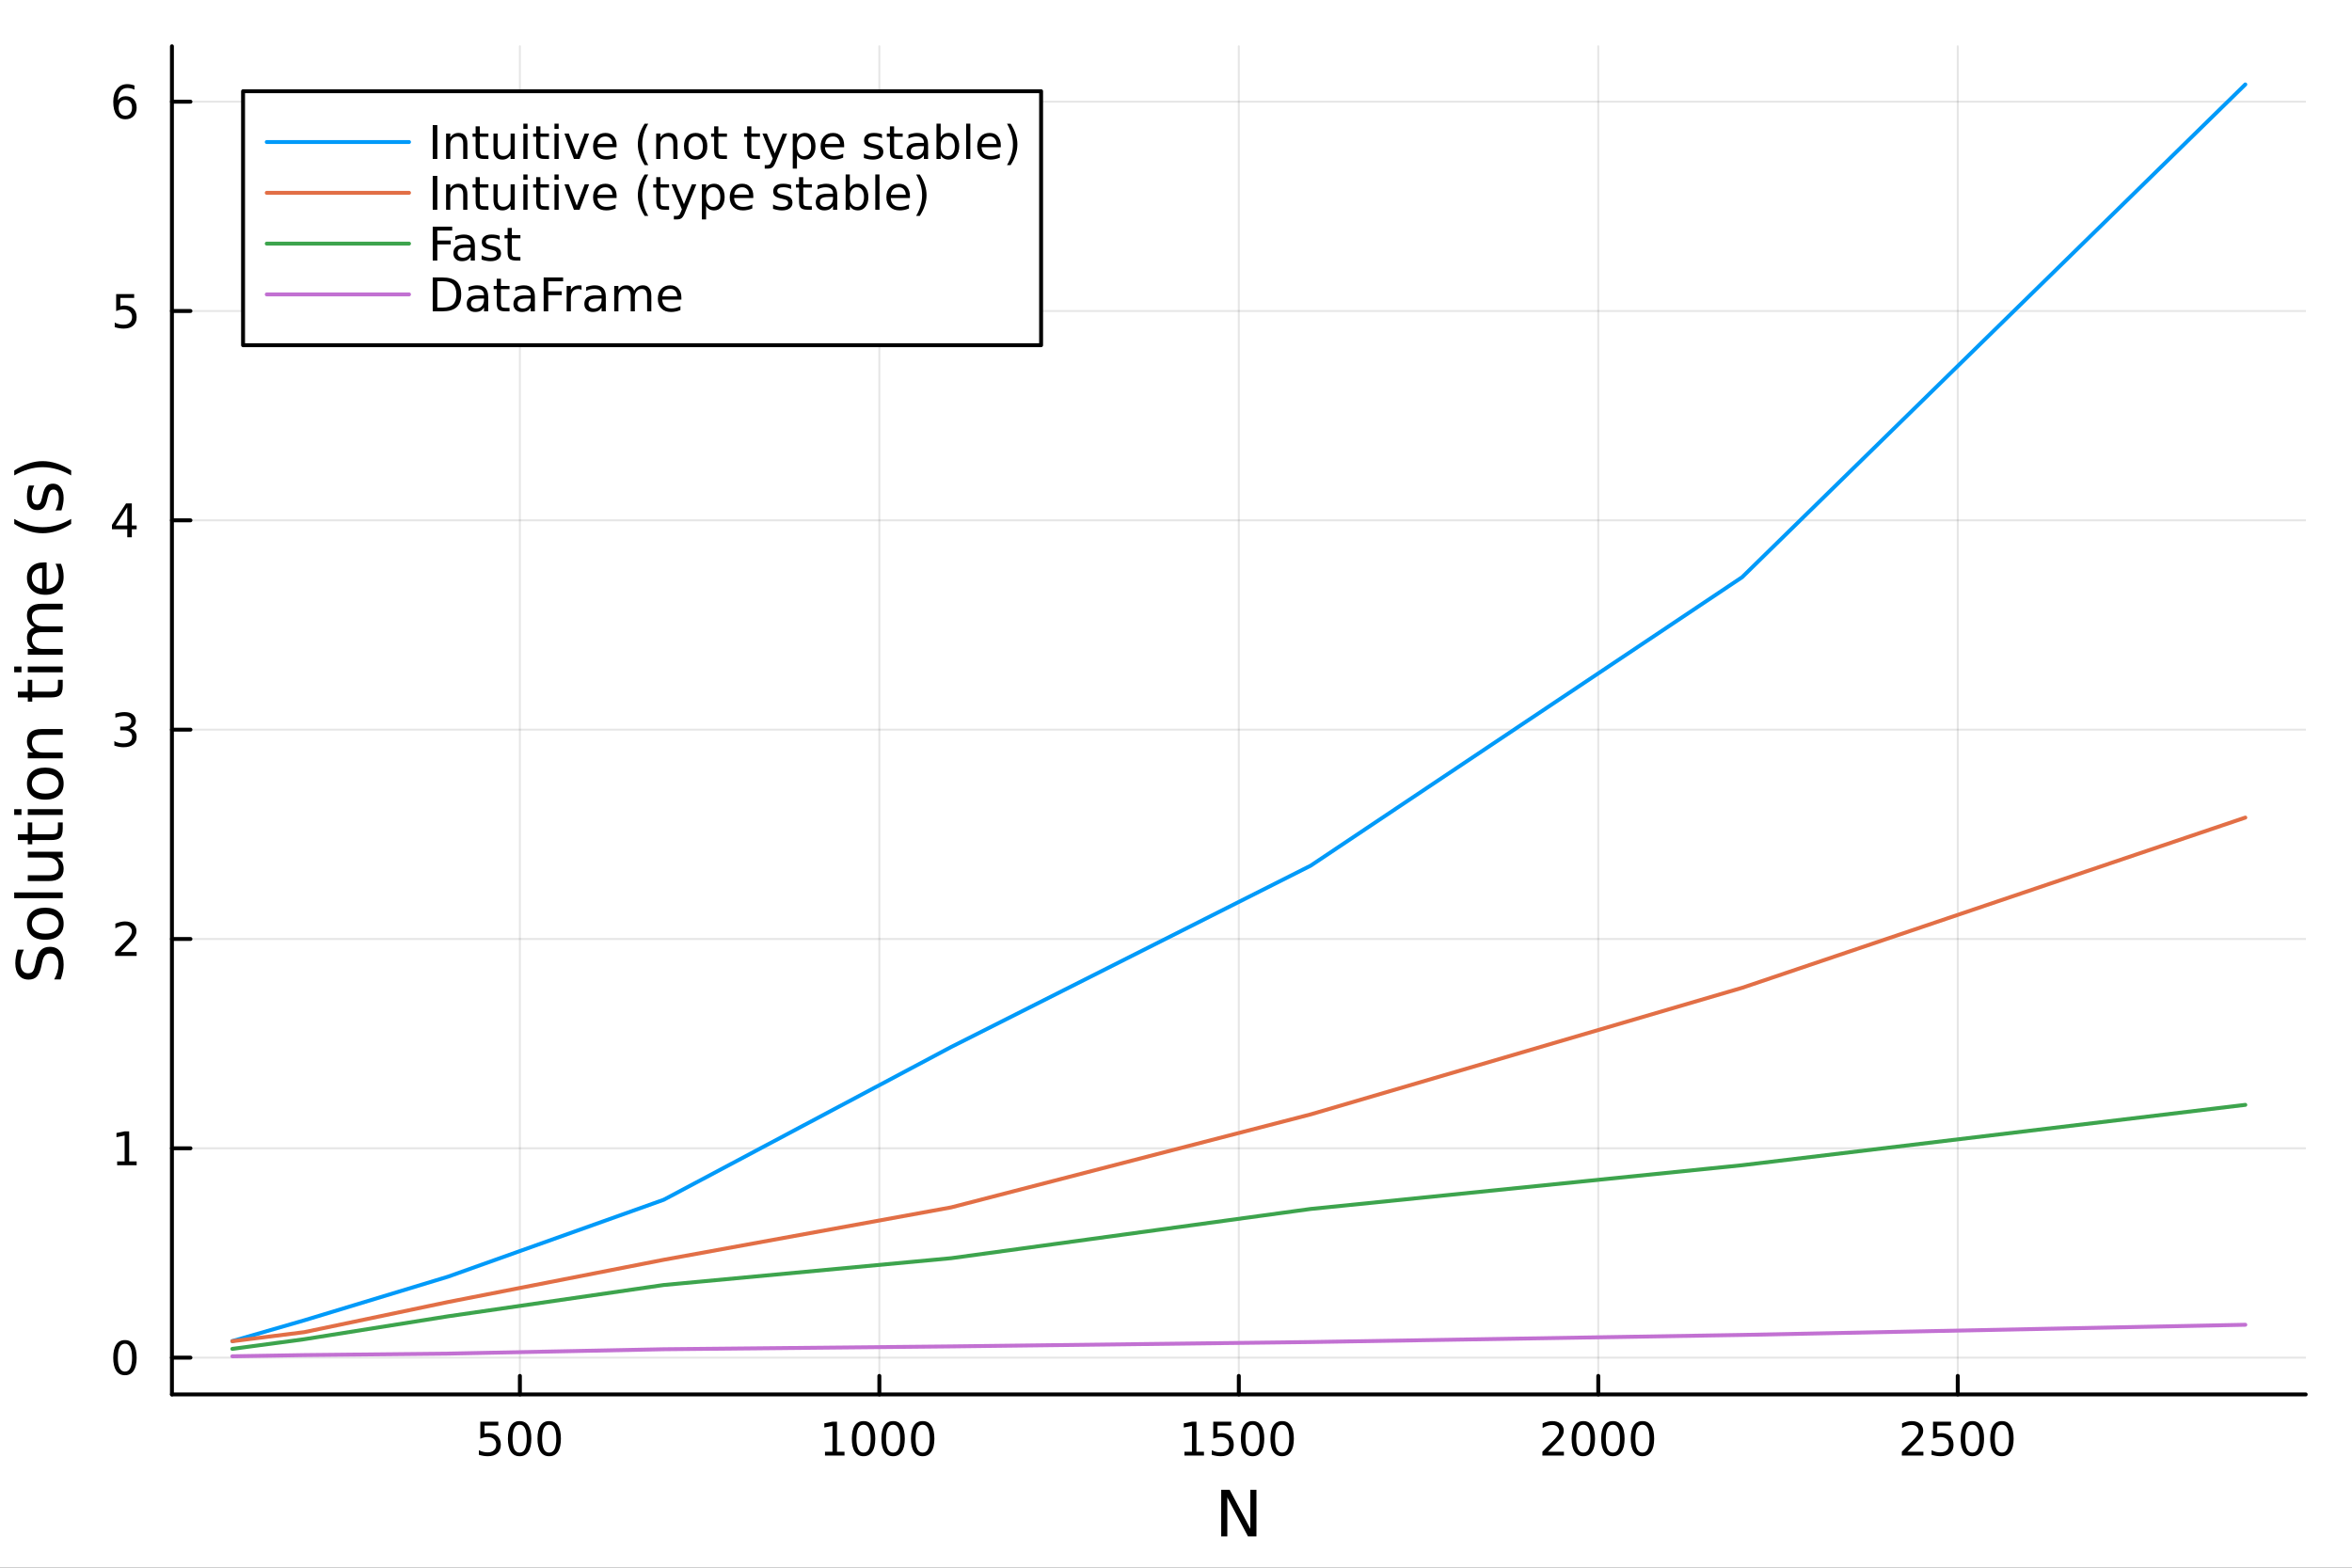 <?xml version="1.0" encoding="utf-8"?>
<svg xmlns="http://www.w3.org/2000/svg" xmlns:xlink="http://www.w3.org/1999/xlink" width="600" height="400" viewBox="0 0 2400 1600">
<rect x="0" y="0" width="2400" height="1600" fill="#333333" stroke="none"/>
<defs>
  <clipPath id="clip610">
    <rect x="0" y="0" width="2400" height="1600"/>
  </clipPath>
</defs>
<path clip-path="url(#clip610)" d="M0 1600 L2400 1600 L2400 0 L0 0  Z" fill="#ffffff" fill-rule="evenodd" fill-opacity="1"/>
<defs>
  <clipPath id="clip611">
    <rect x="480" y="0" width="1681" height="1600"/>
  </clipPath>
</defs>
<path clip-path="url(#clip610)" d="M175.445 1423.18 L2352.76 1423.18 L2352.76 47.244 L175.445 47.244  Z" fill="#ffffff" fill-rule="evenodd" fill-opacity="1"/>
<defs>
  <clipPath id="clip612">
    <rect x="175" y="47" width="2178" height="1377"/>
  </clipPath>
</defs>
<polyline clip-path="url(#clip612)" style="stroke:#000000; stroke-linecap:round; stroke-linejoin:round; stroke-width:2; stroke-opacity:0.1; fill:none" points="530.505,1423.18 530.505,47.244 "/>
<polyline clip-path="url(#clip612)" style="stroke:#000000; stroke-linecap:round; stroke-linejoin:round; stroke-width:2; stroke-opacity:0.1; fill:none" points="897.303,1423.18 897.303,47.244 "/>
<polyline clip-path="url(#clip612)" style="stroke:#000000; stroke-linecap:round; stroke-linejoin:round; stroke-width:2; stroke-opacity:0.1; fill:none" points="1264.1,1423.18 1264.1,47.244 "/>
<polyline clip-path="url(#clip612)" style="stroke:#000000; stroke-linecap:round; stroke-linejoin:round; stroke-width:2; stroke-opacity:0.1; fill:none" points="1630.9,1423.18 1630.9,47.244 "/>
<polyline clip-path="url(#clip612)" style="stroke:#000000; stroke-linecap:round; stroke-linejoin:round; stroke-width:2; stroke-opacity:0.1; fill:none" points="1997.7,1423.18 1997.7,47.244 "/>
<polyline clip-path="url(#clip610)" style="stroke:#000000; stroke-linecap:round; stroke-linejoin:round; stroke-width:4; stroke-opacity:1; fill:none" points="175.445,1423.18 2352.76,1423.18 "/>
<polyline clip-path="url(#clip610)" style="stroke:#000000; stroke-linecap:round; stroke-linejoin:round; stroke-width:4; stroke-opacity:1; fill:none" points="530.505,1423.18 530.505,1404.28 "/>
<polyline clip-path="url(#clip610)" style="stroke:#000000; stroke-linecap:round; stroke-linejoin:round; stroke-width:4; stroke-opacity:1; fill:none" points="897.303,1423.18 897.303,1404.28 "/>
<polyline clip-path="url(#clip610)" style="stroke:#000000; stroke-linecap:round; stroke-linejoin:round; stroke-width:4; stroke-opacity:1; fill:none" points="1264.1,1423.18 1264.1,1404.28 "/>
<polyline clip-path="url(#clip610)" style="stroke:#000000; stroke-linecap:round; stroke-linejoin:round; stroke-width:4; stroke-opacity:1; fill:none" points="1630.9,1423.18 1630.9,1404.28 "/>
<polyline clip-path="url(#clip610)" style="stroke:#000000; stroke-linecap:round; stroke-linejoin:round; stroke-width:4; stroke-opacity:1; fill:none" points="1997.7,1423.18 1997.7,1404.28 "/>
<path clip-path="url(#clip610)" d="M490.124 1451.02 L508.48 1451.02 L508.48 1454.96 L494.406 1454.96 L494.406 1463.43 Q495.424 1463.08 496.443 1462.92 Q497.462 1462.73 498.48 1462.73 Q504.267 1462.73 507.647 1465.9 Q511.026 1469.08 511.026 1474.49 Q511.026 1480.07 507.554 1483.17 Q504.082 1486.25 497.762 1486.25 Q495.587 1486.25 493.318 1485.88 Q491.073 1485.51 488.665 1484.77 L488.665 1480.07 Q490.749 1481.2 492.971 1481.76 Q495.193 1482.32 497.67 1482.32 Q501.674 1482.32 504.012 1480.21 Q506.35 1478.1 506.35 1474.49 Q506.35 1470.88 504.012 1468.77 Q501.674 1466.67 497.67 1466.67 Q495.795 1466.67 493.92 1467.08 Q492.068 1467.5 490.124 1468.38 L490.124 1451.02 Z" fill="#000000" fill-rule="nonzero" fill-opacity="1" /><path clip-path="url(#clip610)" d="M530.239 1454.1 Q526.628 1454.1 524.799 1457.66 Q522.994 1461.2 522.994 1468.33 Q522.994 1475.44 524.799 1479.01 Q526.628 1482.55 530.239 1482.55 Q533.873 1482.55 535.679 1479.01 Q537.508 1475.44 537.508 1468.33 Q537.508 1461.2 535.679 1457.66 Q533.873 1454.1 530.239 1454.1 M530.239 1450.39 Q536.049 1450.39 539.105 1455 Q542.183 1459.58 542.183 1468.33 Q542.183 1477.06 539.105 1481.67 Q536.049 1486.25 530.239 1486.25 Q524.429 1486.25 521.35 1481.67 Q518.295 1477.06 518.295 1468.33 Q518.295 1459.58 521.35 1455 Q524.429 1450.39 530.239 1450.39 Z" fill="#000000" fill-rule="nonzero" fill-opacity="1" /><path clip-path="url(#clip610)" d="M560.401 1454.1 Q556.79 1454.1 554.961 1457.66 Q553.156 1461.2 553.156 1468.33 Q553.156 1475.44 554.961 1479.01 Q556.79 1482.55 560.401 1482.55 Q564.035 1482.55 565.841 1479.01 Q567.669 1475.44 567.669 1468.33 Q567.669 1461.2 565.841 1457.66 Q564.035 1454.1 560.401 1454.1 M560.401 1450.39 Q566.211 1450.39 569.267 1455 Q572.345 1459.58 572.345 1468.33 Q572.345 1477.06 569.267 1481.67 Q566.211 1486.25 560.401 1486.25 Q554.591 1486.25 551.512 1481.67 Q548.457 1477.06 548.457 1468.33 Q548.457 1459.58 551.512 1455 Q554.591 1450.39 560.401 1450.39 Z" fill="#000000" fill-rule="nonzero" fill-opacity="1" /><path clip-path="url(#clip610)" d="M841.829 1481.64 L849.468 1481.64 L849.468 1455.28 L841.157 1456.95 L841.157 1452.69 L849.421 1451.02 L854.097 1451.02 L854.097 1481.64 L861.736 1481.64 L861.736 1485.58 L841.829 1485.58 L841.829 1481.64 Z" fill="#000000" fill-rule="nonzero" fill-opacity="1" /><path clip-path="url(#clip610)" d="M881.18 1454.1 Q877.569 1454.1 875.741 1457.66 Q873.935 1461.2 873.935 1468.33 Q873.935 1475.44 875.741 1479.01 Q877.569 1482.55 881.18 1482.55 Q884.815 1482.55 886.62 1479.01 Q888.449 1475.44 888.449 1468.33 Q888.449 1461.2 886.62 1457.66 Q884.815 1454.1 881.18 1454.1 M881.18 1450.39 Q886.99 1450.39 890.046 1455 Q893.125 1459.58 893.125 1468.33 Q893.125 1477.06 890.046 1481.67 Q886.99 1486.25 881.18 1486.25 Q875.37 1486.25 872.291 1481.67 Q869.236 1477.06 869.236 1468.33 Q869.236 1459.58 872.291 1455 Q875.37 1450.39 881.18 1450.39 Z" fill="#000000" fill-rule="nonzero" fill-opacity="1" /><path clip-path="url(#clip610)" d="M911.342 1454.1 Q907.731 1454.1 905.902 1457.66 Q904.097 1461.2 904.097 1468.33 Q904.097 1475.44 905.902 1479.01 Q907.731 1482.55 911.342 1482.55 Q914.976 1482.55 916.782 1479.01 Q918.611 1475.44 918.611 1468.33 Q918.611 1461.2 916.782 1457.66 Q914.976 1454.1 911.342 1454.1 M911.342 1450.39 Q917.152 1450.39 920.208 1455 Q923.287 1459.58 923.287 1468.33 Q923.287 1477.06 920.208 1481.67 Q917.152 1486.25 911.342 1486.25 Q905.532 1486.25 902.453 1481.67 Q899.398 1477.06 899.398 1468.33 Q899.398 1459.58 902.453 1455 Q905.532 1450.39 911.342 1450.39 Z" fill="#000000" fill-rule="nonzero" fill-opacity="1" /><path clip-path="url(#clip610)" d="M941.504 1454.1 Q937.893 1454.1 936.064 1457.66 Q934.259 1461.2 934.259 1468.33 Q934.259 1475.44 936.064 1479.01 Q937.893 1482.55 941.504 1482.55 Q945.138 1482.55 946.944 1479.01 Q948.773 1475.44 948.773 1468.33 Q948.773 1461.2 946.944 1457.66 Q945.138 1454.1 941.504 1454.1 M941.504 1450.39 Q947.314 1450.39 950.37 1455 Q953.448 1459.58 953.448 1468.33 Q953.448 1477.06 950.37 1481.67 Q947.314 1486.25 941.504 1486.25 Q935.694 1486.25 932.615 1481.67 Q929.56 1477.06 929.56 1468.33 Q929.56 1459.58 932.615 1455 Q935.694 1450.39 941.504 1450.39 Z" fill="#000000" fill-rule="nonzero" fill-opacity="1" /><path clip-path="url(#clip610)" d="M1208.63 1481.64 L1216.27 1481.64 L1216.27 1455.28 L1207.96 1456.95 L1207.96 1452.69 L1216.22 1451.02 L1220.89 1451.02 L1220.89 1481.64 L1228.53 1481.64 L1228.53 1485.58 L1208.63 1485.58 L1208.63 1481.64 Z" fill="#000000" fill-rule="nonzero" fill-opacity="1" /><path clip-path="url(#clip610)" d="M1238.02 1451.02 L1256.38 1451.02 L1256.38 1454.96 L1242.31 1454.96 L1242.31 1463.43 Q1243.33 1463.08 1244.34 1462.92 Q1245.36 1462.73 1246.38 1462.73 Q1252.17 1462.73 1255.55 1465.9 Q1258.93 1469.08 1258.93 1474.49 Q1258.93 1480.07 1255.45 1483.17 Q1251.98 1486.25 1245.66 1486.25 Q1243.49 1486.25 1241.22 1485.88 Q1238.97 1485.51 1236.57 1484.77 L1236.57 1480.07 Q1238.65 1481.2 1240.87 1481.76 Q1243.09 1482.32 1245.57 1482.32 Q1249.58 1482.32 1251.91 1480.21 Q1254.25 1478.1 1254.25 1474.49 Q1254.25 1470.88 1251.91 1468.77 Q1249.58 1466.67 1245.57 1466.67 Q1243.7 1466.67 1241.82 1467.08 Q1239.97 1467.5 1238.02 1468.38 L1238.02 1451.02 Z" fill="#000000" fill-rule="nonzero" fill-opacity="1" /><path clip-path="url(#clip610)" d="M1278.14 1454.1 Q1274.53 1454.1 1272.7 1457.66 Q1270.89 1461.2 1270.89 1468.33 Q1270.89 1475.44 1272.7 1479.01 Q1274.53 1482.55 1278.14 1482.55 Q1281.77 1482.55 1283.58 1479.01 Q1285.41 1475.44 1285.41 1468.33 Q1285.41 1461.2 1283.58 1457.66 Q1281.77 1454.1 1278.14 1454.1 M1278.14 1450.39 Q1283.95 1450.39 1287.01 1455 Q1290.08 1459.58 1290.08 1468.33 Q1290.08 1477.06 1287.01 1481.67 Q1283.95 1486.25 1278.14 1486.25 Q1272.33 1486.25 1269.25 1481.67 Q1266.2 1477.06 1266.2 1468.33 Q1266.2 1459.58 1269.25 1455 Q1272.33 1450.39 1278.14 1450.39 Z" fill="#000000" fill-rule="nonzero" fill-opacity="1" /><path clip-path="url(#clip610)" d="M1308.3 1454.1 Q1304.69 1454.1 1302.86 1457.66 Q1301.06 1461.2 1301.06 1468.33 Q1301.06 1475.44 1302.86 1479.01 Q1304.69 1482.55 1308.3 1482.55 Q1311.94 1482.55 1313.74 1479.01 Q1315.57 1475.44 1315.57 1468.33 Q1315.57 1461.2 1313.74 1457.66 Q1311.94 1454.1 1308.3 1454.1 M1308.3 1450.39 Q1314.11 1450.39 1317.17 1455 Q1320.25 1459.58 1320.25 1468.33 Q1320.25 1477.06 1317.17 1481.67 Q1314.11 1486.25 1308.3 1486.25 Q1302.49 1486.25 1299.41 1481.67 Q1296.36 1477.06 1296.36 1468.33 Q1296.36 1459.58 1299.41 1455 Q1302.49 1450.39 1308.3 1450.39 Z" fill="#000000" fill-rule="nonzero" fill-opacity="1" /><path clip-path="url(#clip610)" d="M1579.51 1481.64 L1595.83 1481.64 L1595.83 1485.58 L1573.88 1485.58 L1573.88 1481.64 Q1576.55 1478.89 1581.13 1474.26 Q1585.74 1469.61 1586.92 1468.27 Q1589.16 1465.74 1590.04 1464.01 Q1590.94 1462.25 1590.94 1460.56 Q1590.94 1457.8 1589 1456.07 Q1587.08 1454.33 1583.98 1454.33 Q1581.78 1454.33 1579.32 1455.09 Q1576.89 1455.86 1574.12 1457.41 L1574.12 1452.69 Q1576.94 1451.55 1579.39 1450.97 Q1581.85 1450.39 1583.88 1450.39 Q1589.25 1450.39 1592.45 1453.08 Q1595.64 1455.77 1595.64 1460.26 Q1595.64 1462.39 1594.83 1464.31 Q1594.05 1466.2 1591.94 1468.8 Q1591.36 1469.47 1588.26 1472.69 Q1585.16 1475.88 1579.51 1481.64 Z" fill="#000000" fill-rule="nonzero" fill-opacity="1" /><path clip-path="url(#clip610)" d="M1615.64 1454.1 Q1612.03 1454.1 1610.2 1457.66 Q1608.4 1461.2 1608.4 1468.33 Q1608.4 1475.44 1610.2 1479.01 Q1612.03 1482.55 1615.64 1482.55 Q1619.28 1482.55 1621.08 1479.01 Q1622.91 1475.44 1622.91 1468.33 Q1622.91 1461.2 1621.08 1457.66 Q1619.28 1454.1 1615.64 1454.1 M1615.64 1450.39 Q1621.45 1450.39 1624.51 1455 Q1627.59 1459.58 1627.59 1468.33 Q1627.59 1477.06 1624.51 1481.67 Q1621.45 1486.25 1615.64 1486.25 Q1609.83 1486.25 1606.75 1481.67 Q1603.7 1477.06 1603.7 1468.33 Q1603.7 1459.58 1606.75 1455 Q1609.83 1450.39 1615.64 1450.39 Z" fill="#000000" fill-rule="nonzero" fill-opacity="1" /><path clip-path="url(#clip610)" d="M1645.81 1454.1 Q1642.19 1454.1 1640.37 1457.66 Q1638.56 1461.2 1638.56 1468.33 Q1638.56 1475.44 1640.37 1479.01 Q1642.19 1482.55 1645.81 1482.55 Q1649.44 1482.55 1651.25 1479.01 Q1653.07 1475.44 1653.07 1468.33 Q1653.07 1461.2 1651.25 1457.66 Q1649.44 1454.1 1645.81 1454.1 M1645.81 1450.39 Q1651.62 1450.39 1654.67 1455 Q1657.75 1459.58 1657.75 1468.33 Q1657.75 1477.06 1654.67 1481.67 Q1651.62 1486.25 1645.81 1486.25 Q1640 1486.25 1636.92 1481.67 Q1633.86 1477.06 1633.86 1468.33 Q1633.86 1459.58 1636.92 1455 Q1640 1450.39 1645.81 1450.39 Z" fill="#000000" fill-rule="nonzero" fill-opacity="1" /><path clip-path="url(#clip610)" d="M1675.97 1454.1 Q1672.36 1454.1 1670.53 1457.66 Q1668.72 1461.2 1668.72 1468.33 Q1668.72 1475.44 1670.53 1479.01 Q1672.36 1482.55 1675.97 1482.55 Q1679.6 1482.55 1681.41 1479.01 Q1683.24 1475.44 1683.24 1468.33 Q1683.24 1461.2 1681.41 1457.66 Q1679.6 1454.1 1675.97 1454.1 M1675.97 1450.39 Q1681.78 1450.39 1684.83 1455 Q1687.91 1459.58 1687.91 1468.33 Q1687.91 1477.06 1684.83 1481.67 Q1681.78 1486.25 1675.97 1486.25 Q1670.16 1486.25 1667.08 1481.67 Q1664.02 1477.06 1664.02 1468.33 Q1664.02 1459.58 1667.08 1455 Q1670.16 1450.39 1675.97 1450.39 Z" fill="#000000" fill-rule="nonzero" fill-opacity="1" /><path clip-path="url(#clip610)" d="M1946.31 1481.64 L1962.63 1481.64 L1962.63 1485.58 L1940.68 1485.58 L1940.68 1481.64 Q1943.34 1478.89 1947.93 1474.26 Q1952.53 1469.61 1953.71 1468.27 Q1955.96 1465.74 1956.84 1464.01 Q1957.74 1462.25 1957.74 1460.56 Q1957.74 1457.8 1955.8 1456.07 Q1953.88 1454.33 1950.77 1454.33 Q1948.58 1454.33 1946.12 1455.09 Q1943.69 1455.86 1940.91 1457.41 L1940.91 1452.69 Q1943.74 1451.55 1946.19 1450.97 Q1948.65 1450.39 1950.68 1450.39 Q1956.05 1450.39 1959.25 1453.08 Q1962.44 1455.77 1962.44 1460.26 Q1962.44 1462.39 1961.63 1464.31 Q1960.84 1466.2 1958.74 1468.8 Q1958.16 1469.47 1955.06 1472.69 Q1951.96 1475.88 1946.31 1481.64 Z" fill="#000000" fill-rule="nonzero" fill-opacity="1" /><path clip-path="url(#clip610)" d="M1972.49 1451.02 L1990.84 1451.02 L1990.84 1454.96 L1976.77 1454.96 L1976.77 1463.43 Q1977.79 1463.08 1978.81 1462.92 Q1979.83 1462.73 1980.84 1462.73 Q1986.63 1462.73 1990.01 1465.9 Q1993.39 1469.08 1993.39 1474.49 Q1993.39 1480.07 1989.92 1483.17 Q1986.45 1486.25 1980.13 1486.25 Q1977.95 1486.25 1975.68 1485.88 Q1973.44 1485.51 1971.03 1484.77 L1971.03 1480.07 Q1973.11 1481.2 1975.33 1481.76 Q1977.56 1482.32 1980.03 1482.32 Q1984.04 1482.32 1986.38 1480.21 Q1988.71 1478.1 1988.71 1474.49 Q1988.71 1470.88 1986.38 1468.77 Q1984.04 1466.67 1980.03 1466.67 Q1978.16 1466.67 1976.28 1467.08 Q1974.43 1467.5 1972.49 1468.38 L1972.49 1451.02 Z" fill="#000000" fill-rule="nonzero" fill-opacity="1" /><path clip-path="url(#clip610)" d="M2012.6 1454.1 Q2008.99 1454.1 2007.16 1457.66 Q2005.36 1461.2 2005.36 1468.33 Q2005.36 1475.44 2007.16 1479.01 Q2008.99 1482.55 2012.6 1482.55 Q2016.24 1482.55 2018.04 1479.01 Q2019.87 1475.44 2019.87 1468.33 Q2019.87 1461.2 2018.04 1457.66 Q2016.24 1454.1 2012.6 1454.1 M2012.6 1450.39 Q2018.41 1450.39 2021.47 1455 Q2024.55 1459.58 2024.55 1468.33 Q2024.55 1477.06 2021.47 1481.67 Q2018.41 1486.25 2012.6 1486.25 Q2006.79 1486.25 2003.71 1481.67 Q2000.66 1477.06 2000.66 1468.33 Q2000.66 1459.58 2003.71 1455 Q2006.79 1450.39 2012.6 1450.39 Z" fill="#000000" fill-rule="nonzero" fill-opacity="1" /><path clip-path="url(#clip610)" d="M2042.77 1454.1 Q2039.15 1454.1 2037.33 1457.66 Q2035.52 1461.2 2035.52 1468.33 Q2035.52 1475.44 2037.33 1479.01 Q2039.15 1482.55 2042.77 1482.55 Q2046.4 1482.55 2048.2 1479.01 Q2050.03 1475.44 2050.03 1468.33 Q2050.03 1461.2 2048.2 1457.66 Q2046.4 1454.1 2042.77 1454.1 M2042.77 1450.39 Q2048.58 1450.39 2051.63 1455 Q2054.71 1459.58 2054.71 1468.33 Q2054.71 1477.06 2051.63 1481.67 Q2048.58 1486.25 2042.77 1486.25 Q2036.95 1486.25 2033.88 1481.67 Q2030.82 1477.06 2030.82 1468.33 Q2030.82 1459.58 2033.88 1455 Q2036.95 1450.39 2042.77 1450.39 Z" fill="#000000" fill-rule="nonzero" fill-opacity="1" /><path clip-path="url(#clip610)" d="M1246.12 1520.52 L1254.77 1520.52 L1275.85 1560.28 L1275.85 1520.52 L1282.08 1520.52 L1282.08 1568.04 L1273.43 1568.04 L1252.36 1528.29 L1252.36 1568.04 L1246.12 1568.04 L1246.12 1520.52 Z" fill="#000000" fill-rule="nonzero" fill-opacity="1" /><polyline clip-path="url(#clip612)" style="stroke:#000000; stroke-linecap:round; stroke-linejoin:round; stroke-width:2; stroke-opacity:0.1; fill:none" points="175.445,1385.62 2352.76,1385.62 "/>
<polyline clip-path="url(#clip612)" style="stroke:#000000; stroke-linecap:round; stroke-linejoin:round; stroke-width:2; stroke-opacity:0.1; fill:none" points="175.445,1171.97 2352.76,1171.97 "/>
<polyline clip-path="url(#clip612)" style="stroke:#000000; stroke-linecap:round; stroke-linejoin:round; stroke-width:2; stroke-opacity:0.1; fill:none" points="175.445,958.334 2352.76,958.334 "/>
<polyline clip-path="url(#clip612)" style="stroke:#000000; stroke-linecap:round; stroke-linejoin:round; stroke-width:2; stroke-opacity:0.1; fill:none" points="175.445,744.694 2352.76,744.694 "/>
<polyline clip-path="url(#clip612)" style="stroke:#000000; stroke-linecap:round; stroke-linejoin:round; stroke-width:2; stroke-opacity:0.1; fill:none" points="175.445,531.053 2352.76,531.053 "/>
<polyline clip-path="url(#clip612)" style="stroke:#000000; stroke-linecap:round; stroke-linejoin:round; stroke-width:2; stroke-opacity:0.1; fill:none" points="175.445,317.412 2352.76,317.412 "/>
<polyline clip-path="url(#clip612)" style="stroke:#000000; stroke-linecap:round; stroke-linejoin:round; stroke-width:2; stroke-opacity:0.1; fill:none" points="175.445,103.772 2352.76,103.772 "/>
<polyline clip-path="url(#clip610)" style="stroke:#000000; stroke-linecap:round; stroke-linejoin:round; stroke-width:4; stroke-opacity:1; fill:none" points="175.445,1423.18 175.445,47.244 "/>
<polyline clip-path="url(#clip610)" style="stroke:#000000; stroke-linecap:round; stroke-linejoin:round; stroke-width:4; stroke-opacity:1; fill:none" points="175.445,1385.62 194.343,1385.62 "/>
<polyline clip-path="url(#clip610)" style="stroke:#000000; stroke-linecap:round; stroke-linejoin:round; stroke-width:4; stroke-opacity:1; fill:none" points="175.445,1171.97 194.343,1171.97 "/>
<polyline clip-path="url(#clip610)" style="stroke:#000000; stroke-linecap:round; stroke-linejoin:round; stroke-width:4; stroke-opacity:1; fill:none" points="175.445,958.334 194.343,958.334 "/>
<polyline clip-path="url(#clip610)" style="stroke:#000000; stroke-linecap:round; stroke-linejoin:round; stroke-width:4; stroke-opacity:1; fill:none" points="175.445,744.694 194.343,744.694 "/>
<polyline clip-path="url(#clip610)" style="stroke:#000000; stroke-linecap:round; stroke-linejoin:round; stroke-width:4; stroke-opacity:1; fill:none" points="175.445,531.053 194.343,531.053 "/>
<polyline clip-path="url(#clip610)" style="stroke:#000000; stroke-linecap:round; stroke-linejoin:round; stroke-width:4; stroke-opacity:1; fill:none" points="175.445,317.412 194.343,317.412 "/>
<polyline clip-path="url(#clip610)" style="stroke:#000000; stroke-linecap:round; stroke-linejoin:round; stroke-width:4; stroke-opacity:1; fill:none" points="175.445,103.772 194.343,103.772 "/>
<path clip-path="url(#clip610)" d="M127.501 1371.41 Q123.89 1371.41 122.061 1374.98 Q120.255 1378.52 120.255 1385.65 Q120.255 1392.76 122.061 1396.32 Q123.89 1399.86 127.501 1399.86 Q131.135 1399.86 132.941 1396.32 Q134.769 1392.76 134.769 1385.65 Q134.769 1378.52 132.941 1374.98 Q131.135 1371.41 127.501 1371.41 M127.501 1367.71 Q133.311 1367.71 136.367 1372.32 Q139.445 1376.9 139.445 1385.65 Q139.445 1394.38 136.367 1398.98 Q133.311 1403.57 127.501 1403.57 Q121.691 1403.57 118.612 1398.98 Q115.556 1394.38 115.556 1385.65 Q115.556 1376.9 118.612 1372.32 Q121.691 1367.71 127.501 1367.71 Z" fill="#000000" fill-rule="nonzero" fill-opacity="1" /><path clip-path="url(#clip610)" d="M119.538 1185.32 L127.177 1185.32 L127.177 1158.95 L118.867 1160.62 L118.867 1156.36 L127.13 1154.69 L131.806 1154.69 L131.806 1185.32 L139.445 1185.32 L139.445 1189.25 L119.538 1189.25 L119.538 1185.32 Z" fill="#000000" fill-rule="nonzero" fill-opacity="1" /><path clip-path="url(#clip610)" d="M123.126 971.679 L139.445 971.679 L139.445 975.614 L117.501 975.614 L117.501 971.679 Q120.163 968.924 124.746 964.295 Q129.353 959.642 130.533 958.3 Q132.779 955.776 133.658 954.04 Q134.561 952.281 134.561 950.591 Q134.561 947.837 132.617 946.101 Q130.695 944.364 127.593 944.364 Q125.394 944.364 122.941 945.128 Q120.51 945.892 117.732 947.443 L117.732 942.721 Q120.556 941.587 123.01 941.008 Q125.464 940.429 127.501 940.429 Q132.871 940.429 136.066 943.114 Q139.26 945.8 139.26 950.29 Q139.26 952.42 138.45 954.341 Q137.663 956.239 135.556 958.832 Q134.978 959.503 131.876 962.721 Q128.774 965.915 123.126 971.679 Z" fill="#000000" fill-rule="nonzero" fill-opacity="1" /><path clip-path="url(#clip610)" d="M132.316 743.339 Q135.672 744.057 137.547 746.326 Q139.445 748.594 139.445 751.927 Q139.445 757.043 135.927 759.844 Q132.408 762.645 125.927 762.645 Q123.751 762.645 121.436 762.205 Q119.144 761.788 116.691 760.932 L116.691 756.418 Q118.635 757.552 120.95 758.131 Q123.265 758.71 125.788 758.71 Q130.186 758.71 132.478 756.974 Q134.792 755.238 134.792 751.927 Q134.792 748.872 132.64 747.159 Q130.51 745.423 126.691 745.423 L122.663 745.423 L122.663 741.58 L126.876 741.58 Q130.325 741.58 132.154 740.215 Q133.982 738.826 133.982 736.233 Q133.982 733.571 132.084 732.159 Q130.209 730.724 126.691 730.724 Q124.769 730.724 122.57 731.14 Q120.371 731.557 117.732 732.437 L117.732 728.27 Q120.394 727.529 122.709 727.159 Q125.047 726.789 127.107 726.789 Q132.431 726.789 135.533 729.219 Q138.635 731.627 138.635 735.747 Q138.635 738.617 136.992 740.608 Q135.348 742.576 132.316 743.339 Z" fill="#000000" fill-rule="nonzero" fill-opacity="1" /><path clip-path="url(#clip610)" d="M129.862 517.847 L118.056 536.296 L129.862 536.296 L129.862 517.847 M128.635 513.773 L134.515 513.773 L134.515 536.296 L139.445 536.296 L139.445 540.185 L134.515 540.185 L134.515 548.333 L129.862 548.333 L129.862 540.185 L114.26 540.185 L114.26 535.671 L128.635 513.773 Z" fill="#000000" fill-rule="nonzero" fill-opacity="1" /><path clip-path="url(#clip610)" d="M118.543 300.132 L136.899 300.132 L136.899 304.068 L122.825 304.068 L122.825 312.54 Q123.843 312.193 124.862 312.031 Q125.88 311.845 126.899 311.845 Q132.686 311.845 136.066 315.017 Q139.445 318.188 139.445 323.605 Q139.445 329.183 135.973 332.285 Q132.501 335.364 126.181 335.364 Q124.005 335.364 121.737 334.993 Q119.492 334.623 117.084 333.882 L117.084 329.183 Q119.168 330.318 121.39 330.873 Q123.612 331.429 126.089 331.429 Q130.093 331.429 132.431 329.322 Q134.769 327.216 134.769 323.605 Q134.769 319.993 132.431 317.887 Q130.093 315.781 126.089 315.781 Q124.214 315.781 122.339 316.197 Q120.487 316.614 118.543 317.494 L118.543 300.132 Z" fill="#000000" fill-rule="nonzero" fill-opacity="1" /><path clip-path="url(#clip610)" d="M127.917 101.908 Q124.769 101.908 122.918 104.061 Q121.089 106.214 121.089 109.964 Q121.089 113.691 122.918 115.867 Q124.769 118.02 127.917 118.02 Q131.066 118.02 132.894 115.867 Q134.746 113.691 134.746 109.964 Q134.746 106.214 132.894 104.061 Q131.066 101.908 127.917 101.908 M137.2 87.256 L137.2 91.515 Q135.441 90.682 133.635 90.242 Q131.853 89.802 130.093 89.802 Q125.464 89.802 123.01 92.927 Q120.58 96.052 120.232 102.371 Q121.598 100.358 123.658 99.293 Q125.718 98.205 128.195 98.205 Q133.404 98.205 136.413 101.376 Q139.445 104.524 139.445 109.964 Q139.445 115.288 136.297 118.506 Q133.149 121.723 127.917 121.723 Q121.922 121.723 118.751 117.14 Q115.58 112.533 115.58 103.807 Q115.58 95.612 119.468 90.751 Q123.357 85.867 129.908 85.867 Q131.667 85.867 133.45 86.214 Q135.255 86.561 137.2 87.256 Z" fill="#000000" fill-rule="nonzero" fill-opacity="1" /><path clip-path="url(#clip610)" d="M18.044 969.215 L24.314 969.215 Q22.563 972.876 21.704 976.122 Q20.845 979.369 20.845 982.392 Q20.845 987.644 22.882 990.509 Q24.919 993.341 28.674 993.341 Q31.826 993.341 33.449 991.463 Q35.04 989.554 36.027 984.27 L36.823 980.387 Q38.191 973.194 41.66 969.788 Q45.098 966.351 50.891 966.351 Q57.798 966.351 61.362 970.998 Q64.927 975.613 64.927 984.557 Q64.927 987.931 64.163 991.75 Q63.399 995.538 61.904 999.612 L55.283 999.612 Q57.479 995.697 58.593 991.941 Q59.707 988.185 59.707 984.557 Q59.707 979.05 57.543 976.058 Q55.379 973.067 51.368 973.067 Q47.867 973.067 45.894 975.231 Q43.92 977.363 42.934 982.265 L42.17 986.18 Q40.737 993.373 37.682 996.588 Q34.626 999.803 29.184 999.803 Q22.882 999.803 19.253 995.378 Q15.625 990.922 15.625 983.124 Q15.625 979.782 16.23 976.313 Q16.834 972.844 18.044 969.215 Z" fill="#000000" fill-rule="nonzero" fill-opacity="1" /><path clip-path="url(#clip610)" d="M32.462 942.766 Q32.462 947.476 36.154 950.214 Q39.815 952.951 46.212 952.951 Q52.609 952.951 56.302 950.246 Q59.962 947.508 59.962 942.766 Q59.962 938.087 56.27 935.35 Q52.578 932.613 46.212 932.613 Q39.878 932.613 36.186 935.35 Q32.462 938.087 32.462 942.766 M27.497 942.766 Q27.497 935.127 32.462 930.766 Q37.427 926.406 46.212 926.406 Q54.965 926.406 59.962 930.766 Q64.927 935.127 64.927 942.766 Q64.927 950.437 59.962 954.797 Q54.965 959.126 46.212 959.126 Q37.427 959.126 32.462 954.797 Q27.497 950.437 27.497 942.766 Z" fill="#000000" fill-rule="nonzero" fill-opacity="1" /><path clip-path="url(#clip610)" d="M14.479 916.698 L14.479 910.842 L64.004 910.842 L64.004 916.698 L14.479 916.698 Z" fill="#000000" fill-rule="nonzero" fill-opacity="1" /><path clip-path="url(#clip610)" d="M49.936 899.193 L28.356 899.193 L28.356 893.336 L49.713 893.336 Q54.774 893.336 57.32 891.363 Q59.835 889.389 59.835 885.443 Q59.835 880.7 56.811 877.963 Q53.787 875.194 48.567 875.194 L28.356 875.194 L28.356 869.337 L64.004 869.337 L64.004 875.194 L58.53 875.194 Q61.776 877.326 63.368 880.159 Q64.927 882.96 64.927 886.684 Q64.927 892.827 61.108 896.01 Q57.288 899.193 49.936 899.193 M27.497 884.456 L27.497 884.456 Z" fill="#000000" fill-rule="nonzero" fill-opacity="1" /><path clip-path="url(#clip610)" d="M18.235 851.482 L28.356 851.482 L28.356 839.419 L32.908 839.419 L32.908 851.482 L52.259 851.482 Q56.62 851.482 57.861 850.304 Q59.103 849.094 59.103 845.434 L59.103 839.419 L64.004 839.419 L64.004 845.434 Q64.004 852.214 61.49 854.792 Q58.943 857.37 52.259 857.37 L32.908 857.37 L32.908 861.667 L28.356 861.667 L28.356 857.37 L18.235 857.37 L18.235 851.482 Z" fill="#000000" fill-rule="nonzero" fill-opacity="1" /><path clip-path="url(#clip610)" d="M28.356 831.716 L28.356 825.86 L64.004 825.86 L64.004 831.716 L28.356 831.716 M14.479 831.716 L14.479 825.86 L21.895 825.86 L21.895 831.716 L14.479 831.716 Z" fill="#000000" fill-rule="nonzero" fill-opacity="1" /><path clip-path="url(#clip610)" d="M32.462 799.792 Q32.462 804.503 36.154 807.24 Q39.815 809.977 46.212 809.977 Q52.609 809.977 56.302 807.272 Q59.962 804.535 59.962 799.792 Q59.962 795.113 56.27 792.376 Q52.578 789.639 46.212 789.639 Q39.878 789.639 36.186 792.376 Q32.462 795.113 32.462 799.792 M27.497 799.792 Q27.497 792.153 32.462 787.793 Q37.427 783.432 46.212 783.432 Q54.965 783.432 59.962 787.793 Q64.927 792.153 64.927 799.792 Q64.927 807.463 59.962 811.823 Q54.965 816.152 46.212 816.152 Q37.427 816.152 32.462 811.823 Q27.497 807.463 27.497 799.792 Z" fill="#000000" fill-rule="nonzero" fill-opacity="1" /><path clip-path="url(#clip610)" d="M42.488 744.092 L64.004 744.092 L64.004 749.949 L42.679 749.949 Q37.618 749.949 35.104 751.922 Q32.589 753.895 32.589 757.842 Q32.589 762.585 35.613 765.322 Q38.637 768.059 43.857 768.059 L64.004 768.059 L64.004 773.947 L28.356 773.947 L28.356 768.059 L33.894 768.059 Q30.68 765.958 29.088 763.126 Q27.497 760.261 27.497 756.537 Q27.497 750.394 31.316 747.243 Q35.104 744.092 42.488 744.092 Z" fill="#000000" fill-rule="nonzero" fill-opacity="1" /><path clip-path="url(#clip610)" d="M18.235 705.898 L28.356 705.898 L28.356 693.835 L32.908 693.835 L32.908 705.898 L52.259 705.898 Q56.62 705.898 57.861 704.72 Q59.103 703.511 59.103 699.85 L59.103 693.835 L64.004 693.835 L64.004 699.85 Q64.004 706.63 61.49 709.208 Q58.943 711.786 52.259 711.786 L32.908 711.786 L32.908 716.083 L28.356 716.083 L28.356 711.786 L18.235 711.786 L18.235 705.898 Z" fill="#000000" fill-rule="nonzero" fill-opacity="1" /><path clip-path="url(#clip610)" d="M28.356 686.132 L28.356 680.276 L64.004 680.276 L64.004 686.132 L28.356 686.132 M14.479 686.132 L14.479 680.276 L21.895 680.276 L21.895 686.132 L14.479 686.132 Z" fill="#000000" fill-rule="nonzero" fill-opacity="1" /><path clip-path="url(#clip610)" d="M35.199 640.267 Q31.253 638.071 29.375 635.016 Q27.497 631.96 27.497 627.822 Q27.497 622.253 31.412 619.229 Q35.295 616.205 42.488 616.205 L64.004 616.205 L64.004 622.093 L42.679 622.093 Q37.555 622.093 35.072 623.908 Q32.589 625.722 32.589 629.446 Q32.589 633.997 35.613 636.639 Q38.637 639.281 43.857 639.281 L64.004 639.281 L64.004 645.169 L42.679 645.169 Q37.523 645.169 35.072 646.983 Q32.589 648.798 32.589 652.585 Q32.589 657.073 35.645 659.715 Q38.669 662.356 43.857 662.356 L64.004 662.356 L64.004 668.245 L28.356 668.245 L28.356 662.356 L33.894 662.356 Q30.616 660.351 29.056 657.55 Q27.497 654.749 27.497 650.898 Q27.497 647.015 29.47 644.31 Q31.444 641.572 35.199 640.267 Z" fill="#000000" fill-rule="nonzero" fill-opacity="1" /><path clip-path="url(#clip610)" d="M44.716 574.032 L47.581 574.032 L47.581 600.959 Q53.628 600.577 56.811 597.331 Q59.962 594.052 59.962 588.228 Q59.962 584.854 59.134 581.703 Q58.307 578.52 56.652 575.401 L62.19 575.401 Q63.527 578.552 64.227 581.862 Q64.927 585.172 64.927 588.578 Q64.927 597.108 59.962 602.105 Q54.997 607.07 46.53 607.07 Q37.777 607.07 32.653 602.36 Q27.497 597.617 27.497 589.596 Q27.497 582.403 32.144 578.234 Q36.759 574.032 44.716 574.032 M42.997 579.889 Q38.191 579.952 35.327 582.594 Q32.462 585.204 32.462 589.533 Q32.462 594.434 35.231 597.394 Q38 600.323 43.029 600.768 L42.997 579.889 Z" fill="#000000" fill-rule="nonzero" fill-opacity="1" /><path clip-path="url(#clip610)" d="M14.543 529.631 Q21.863 533.896 29.025 535.965 Q36.186 538.034 43.538 538.034 Q50.891 538.034 58.116 535.965 Q65.309 533.865 72.598 529.631 L72.598 534.724 Q65.118 539.498 57.893 541.885 Q50.668 544.241 43.538 544.241 Q36.441 544.241 29.247 541.885 Q22.054 539.53 14.543 534.724 L14.543 529.631 Z" fill="#000000" fill-rule="nonzero" fill-opacity="1" /><path clip-path="url(#clip610)" d="M29.407 495.543 L34.945 495.543 Q33.672 498.026 33.035 500.699 Q32.398 503.373 32.398 506.238 Q32.398 510.598 33.735 512.794 Q35.072 514.959 37.746 514.959 Q39.783 514.959 40.96 513.399 Q42.106 511.839 43.157 507.129 L43.602 505.124 Q44.939 498.885 47.39 496.275 Q49.809 493.633 54.169 493.633 Q59.134 493.633 62.031 497.58 Q64.927 501.495 64.927 508.37 Q64.927 511.235 64.354 514.354 Q63.813 517.441 62.699 520.879 L56.652 520.879 Q58.339 517.632 59.198 514.481 Q60.026 511.33 60.026 508.243 Q60.026 504.105 58.625 501.877 Q57.193 499.649 54.615 499.649 Q52.228 499.649 50.955 501.272 Q49.681 502.864 48.504 508.306 L48.026 510.343 Q46.88 515.786 44.525 518.205 Q42.138 520.624 38 520.624 Q32.971 520.624 30.234 517.059 Q27.497 513.494 27.497 506.938 Q27.497 503.691 27.974 500.827 Q28.452 497.962 29.407 495.543 Z" fill="#000000" fill-rule="nonzero" fill-opacity="1" /><path clip-path="url(#clip610)" d="M14.543 485.231 L14.543 480.138 Q22.054 475.364 29.247 473.009 Q36.441 470.621 43.538 470.621 Q50.668 470.621 57.893 473.009 Q65.118 475.364 72.598 480.138 L72.598 485.231 Q65.309 480.997 58.116 478.929 Q50.891 476.828 43.538 476.828 Q36.186 476.828 29.025 478.929 Q21.863 480.997 14.543 485.231 Z" fill="#000000" fill-rule="nonzero" fill-opacity="1" /><polyline clip-path="url(#clip612)" style="stroke:#009af9; stroke-linecap:round; stroke-linejoin:round; stroke-width:4; stroke-opacity:1; fill:none" points="237.067,1368.75 310.427,1347.54 457.146,1302.99 677.224,1224.51 970.662,1068.52 1337.46,883.484 1777.62,589.128 2291.13,86.186 "/>
<polyline clip-path="url(#clip612)" style="stroke:#e26f46; stroke-linecap:round; stroke-linejoin:round; stroke-width:4; stroke-opacity:1; fill:none" points="237.067,1368.86 310.427,1359.62 457.146,1328.87 677.224,1285.75 970.662,1232.25 1337.46,1137.34 1777.62,1008.18 2291.13,834.442 "/>
<polyline clip-path="url(#clip612)" style="stroke:#3da44d; stroke-linecap:round; stroke-linejoin:round; stroke-width:4; stroke-opacity:1; fill:none" points="237.067,1376.68 310.427,1366.83 457.146,1343.44 677.224,1311.49 970.662,1284.11 1337.46,1233.86 1777.62,1189.24 2291.13,1127.63 "/>
<polyline clip-path="url(#clip612)" style="stroke:#c271d2; stroke-linecap:round; stroke-linejoin:round; stroke-width:4; stroke-opacity:1; fill:none" points="237.067,1384.24 310.427,1383.02 457.146,1381.51 677.224,1377.05 970.662,1374.15 1337.46,1369.69 1777.62,1362.45 2291.13,1352.07 "/>
<path clip-path="url(#clip610)" d="M248.022 352.309 L1062.35 352.309 L1062.35 93.109 L248.022 93.109  Z" fill="#ffffff" fill-rule="evenodd" fill-opacity="1"/>
<polyline clip-path="url(#clip610)" style="stroke:#000000; stroke-linecap:round; stroke-linejoin:round; stroke-width:4; stroke-opacity:1; fill:none" points="248.022,352.309 1062.35,352.309 1062.35,93.109 248.022,93.109 248.022,352.309 "/>
<polyline clip-path="url(#clip610)" style="stroke:#009af9; stroke-linecap:round; stroke-linejoin:round; stroke-width:4; stroke-opacity:1; fill:none" points="272.215,144.949 417.369,144.949 "/>
<path clip-path="url(#clip610)" d="M441.561 127.669 L446.237 127.669 L446.237 162.229 L441.561 162.229 L441.561 127.669 Z" fill="#000000" fill-rule="nonzero" fill-opacity="1" /><path clip-path="url(#clip610)" d="M476.908 146.581 L476.908 162.229 L472.649 162.229 L472.649 146.719 Q472.649 143.039 471.214 141.21 Q469.778 139.382 466.908 139.382 Q463.459 139.382 461.468 141.581 Q459.478 143.78 459.478 147.576 L459.478 162.229 L455.195 162.229 L455.195 136.303 L459.478 136.303 L459.478 140.331 Q461.005 137.993 463.065 136.835 Q465.149 135.678 467.857 135.678 Q472.325 135.678 474.616 138.456 Q476.908 141.21 476.908 146.581 Z" fill="#000000" fill-rule="nonzero" fill-opacity="1" /><path clip-path="url(#clip610)" d="M489.616 128.942 L489.616 136.303 L498.389 136.303 L498.389 139.613 L489.616 139.613 L489.616 153.687 Q489.616 156.858 490.473 157.761 Q491.352 158.664 494.014 158.664 L498.389 158.664 L498.389 162.229 L494.014 162.229 Q489.084 162.229 487.209 160.4 Q485.334 158.548 485.334 153.687 L485.334 139.613 L482.209 139.613 L482.209 136.303 L485.334 136.303 L485.334 128.942 L489.616 128.942 Z" fill="#000000" fill-rule="nonzero" fill-opacity="1" /><path clip-path="url(#clip610)" d="M503.551 151.997 L503.551 136.303 L507.811 136.303 L507.811 151.835 Q507.811 155.516 509.246 157.368 Q510.681 159.196 513.551 159.196 Q517 159.196 518.991 156.997 Q521.005 154.798 521.005 151.002 L521.005 136.303 L525.264 136.303 L525.264 162.229 L521.005 162.229 L521.005 158.247 Q519.454 160.608 517.394 161.766 Q515.357 162.9 512.649 162.9 Q508.181 162.9 505.866 160.122 Q503.551 157.344 503.551 151.997 M514.269 135.678 L514.269 135.678 Z" fill="#000000" fill-rule="nonzero" fill-opacity="1" /><path clip-path="url(#clip610)" d="M534.037 136.303 L538.297 136.303 L538.297 162.229 L534.037 162.229 L534.037 136.303 M534.037 126.21 L538.297 126.21 L538.297 131.604 L534.037 131.604 L534.037 126.21 Z" fill="#000000" fill-rule="nonzero" fill-opacity="1" /><path clip-path="url(#clip610)" d="M551.421 128.942 L551.421 136.303 L560.195 136.303 L560.195 139.613 L551.421 139.613 L551.421 153.687 Q551.421 156.858 552.278 157.761 Q553.158 158.664 555.82 158.664 L560.195 158.664 L560.195 162.229 L555.82 162.229 Q550.889 162.229 549.014 160.4 Q547.139 158.548 547.139 153.687 L547.139 139.613 L544.014 139.613 L544.014 136.303 L547.139 136.303 L547.139 128.942 L551.421 128.942 Z" fill="#000000" fill-rule="nonzero" fill-opacity="1" /><path clip-path="url(#clip610)" d="M565.796 136.303 L570.056 136.303 L570.056 162.229 L565.796 162.229 L565.796 136.303 M565.796 126.21 L570.056 126.21 L570.056 131.604 L565.796 131.604 L565.796 126.21 Z" fill="#000000" fill-rule="nonzero" fill-opacity="1" /><path clip-path="url(#clip610)" d="M575.912 136.303 L580.426 136.303 L588.528 158.062 L596.63 136.303 L601.143 136.303 L591.421 162.229 L585.634 162.229 L575.912 136.303 Z" fill="#000000" fill-rule="nonzero" fill-opacity="1" /><path clip-path="url(#clip610)" d="M629.199 148.201 L629.199 150.284 L609.616 150.284 Q609.893 154.682 612.254 156.997 Q614.639 159.289 618.875 159.289 Q621.329 159.289 623.62 158.687 Q625.935 158.085 628.203 156.881 L628.203 160.909 Q625.912 161.881 623.504 162.391 Q621.097 162.9 618.62 162.9 Q612.417 162.9 608.782 159.289 Q605.171 155.678 605.171 149.52 Q605.171 143.155 608.597 139.428 Q612.046 135.678 617.879 135.678 Q623.111 135.678 626.143 139.057 Q629.199 142.414 629.199 148.201 M624.94 146.951 Q624.893 143.456 622.972 141.372 Q621.074 139.289 617.926 139.289 Q614.361 139.289 612.208 141.303 Q610.079 143.317 609.755 146.974 L624.94 146.951 Z" fill="#000000" fill-rule="nonzero" fill-opacity="1" /><path clip-path="url(#clip610)" d="M661.49 126.257 Q658.389 131.581 656.884 136.789 Q655.379 141.997 655.379 147.344 Q655.379 152.692 656.884 157.946 Q658.412 163.178 661.49 168.479 L657.787 168.479 Q654.314 163.039 652.578 157.784 Q650.865 152.53 650.865 147.344 Q650.865 142.182 652.578 136.951 Q654.291 131.72 657.787 126.257 L661.49 126.257 Z" fill="#000000" fill-rule="nonzero" fill-opacity="1" /><path clip-path="url(#clip610)" d="M691.305 146.581 L691.305 162.229 L687.046 162.229 L687.046 146.719 Q687.046 143.039 685.611 141.21 Q684.175 139.382 681.305 139.382 Q677.856 139.382 675.865 141.581 Q673.875 143.78 673.875 147.576 L673.875 162.229 L669.592 162.229 L669.592 136.303 L673.875 136.303 L673.875 140.331 Q675.402 137.993 677.462 136.835 Q679.546 135.678 682.254 135.678 Q686.722 135.678 689.013 138.456 Q691.305 141.21 691.305 146.581 Z" fill="#000000" fill-rule="nonzero" fill-opacity="1" /><path clip-path="url(#clip610)" d="M709.847 139.289 Q706.421 139.289 704.43 141.974 Q702.439 144.636 702.439 149.289 Q702.439 153.942 704.407 156.627 Q706.398 159.289 709.847 159.289 Q713.249 159.289 715.24 156.604 Q717.231 153.918 717.231 149.289 Q717.231 144.682 715.24 141.997 Q713.249 139.289 709.847 139.289 M709.847 135.678 Q715.402 135.678 718.573 139.289 Q721.745 142.9 721.745 149.289 Q721.745 155.655 718.573 159.289 Q715.402 162.9 709.847 162.9 Q704.268 162.9 701.097 159.289 Q697.948 155.655 697.948 149.289 Q697.948 142.9 701.097 139.289 Q704.268 135.678 709.847 135.678 Z" fill="#000000" fill-rule="nonzero" fill-opacity="1" /><path clip-path="url(#clip610)" d="M733.018 128.942 L733.018 136.303 L741.791 136.303 L741.791 139.613 L733.018 139.613 L733.018 153.687 Q733.018 156.858 733.874 157.761 Q734.754 158.664 737.416 158.664 L741.791 158.664 L741.791 162.229 L737.416 162.229 Q732.485 162.229 730.61 160.4 Q728.735 158.548 728.735 153.687 L728.735 139.613 L725.61 139.613 L725.61 136.303 L728.735 136.303 L728.735 128.942 L733.018 128.942 Z" fill="#000000" fill-rule="nonzero" fill-opacity="1" /><path clip-path="url(#clip610)" d="M766.675 128.942 L766.675 136.303 L775.448 136.303 L775.448 139.613 L766.675 139.613 L766.675 153.687 Q766.675 156.858 767.531 157.761 Q768.411 158.664 771.073 158.664 L775.448 158.664 L775.448 162.229 L771.073 162.229 Q766.143 162.229 764.268 160.4 Q762.393 158.548 762.393 153.687 L762.393 139.613 L759.268 139.613 L759.268 136.303 L762.393 136.303 L762.393 128.942 L766.675 128.942 Z" fill="#000000" fill-rule="nonzero" fill-opacity="1" /><path clip-path="url(#clip610)" d="M791.837 164.636 Q790.031 169.266 788.318 170.678 Q786.605 172.09 783.735 172.09 L780.332 172.09 L780.332 168.525 L782.832 168.525 Q784.592 168.525 785.564 167.692 Q786.536 166.858 787.717 163.756 L788.48 161.812 L777.994 136.303 L782.508 136.303 L790.61 156.581 L798.712 136.303 L803.226 136.303 L791.837 164.636 Z" fill="#000000" fill-rule="nonzero" fill-opacity="1" /><path clip-path="url(#clip610)" d="M813.226 158.34 L813.226 172.09 L808.943 172.09 L808.943 136.303 L813.226 136.303 L813.226 140.238 Q814.568 137.923 816.605 136.812 Q818.665 135.678 821.513 135.678 Q826.235 135.678 829.175 139.428 Q832.138 143.178 832.138 149.289 Q832.138 155.4 829.175 159.15 Q826.235 162.9 821.513 162.9 Q818.665 162.9 816.605 161.789 Q814.568 160.655 813.226 158.34 M827.716 149.289 Q827.716 144.59 825.772 141.928 Q823.851 139.243 820.471 139.243 Q817.091 139.243 815.147 141.928 Q813.226 144.59 813.226 149.289 Q813.226 153.988 815.147 156.673 Q817.091 159.335 820.471 159.335 Q823.851 159.335 825.772 156.673 Q827.716 153.988 827.716 149.289 Z" fill="#000000" fill-rule="nonzero" fill-opacity="1" /><path clip-path="url(#clip610)" d="M861.374 148.201 L861.374 150.284 L841.79 150.284 Q842.068 154.682 844.429 156.997 Q846.813 159.289 851.05 159.289 Q853.503 159.289 855.795 158.687 Q858.11 158.085 860.378 156.881 L860.378 160.909 Q858.087 161.881 855.679 162.391 Q853.272 162.9 850.795 162.9 Q844.591 162.9 840.957 159.289 Q837.346 155.678 837.346 149.52 Q837.346 143.155 840.772 139.428 Q844.221 135.678 850.054 135.678 Q855.286 135.678 858.318 139.057 Q861.374 142.414 861.374 148.201 M857.114 146.951 Q857.068 143.456 855.147 141.372 Q853.249 139.289 850.1 139.289 Q846.536 139.289 844.383 141.303 Q842.253 143.317 841.929 146.974 L857.114 146.951 Z" fill="#000000" fill-rule="nonzero" fill-opacity="1" /><path clip-path="url(#clip610)" d="M899.961 137.067 L899.961 141.094 Q898.156 140.169 896.211 139.706 Q894.267 139.243 892.184 139.243 Q889.012 139.243 887.415 140.215 Q885.841 141.187 885.841 143.131 Q885.841 144.613 886.975 145.469 Q888.109 146.303 891.535 147.067 L892.994 147.391 Q897.531 148.363 899.429 150.145 Q901.35 151.905 901.35 155.076 Q901.35 158.687 898.48 160.793 Q895.633 162.9 890.633 162.9 Q888.549 162.9 886.281 162.483 Q884.035 162.09 881.535 161.28 L881.535 156.881 Q883.897 158.108 886.188 158.733 Q888.48 159.335 890.725 159.335 Q893.734 159.335 895.355 158.317 Q896.975 157.275 896.975 155.4 Q896.975 153.664 895.795 152.738 Q894.637 151.812 890.679 150.956 L889.197 150.608 Q885.239 149.775 883.48 148.062 Q881.721 146.326 881.721 143.317 Q881.721 139.659 884.313 137.669 Q886.906 135.678 891.674 135.678 Q894.035 135.678 896.119 136.025 Q898.202 136.372 899.961 137.067 Z" fill="#000000" fill-rule="nonzero" fill-opacity="1" /><path clip-path="url(#clip610)" d="M912.345 128.942 L912.345 136.303 L921.119 136.303 L921.119 139.613 L912.345 139.613 L912.345 153.687 Q912.345 156.858 913.202 157.761 Q914.082 158.664 916.744 158.664 L921.119 158.664 L921.119 162.229 L916.744 162.229 Q911.813 162.229 909.938 160.4 Q908.063 158.548 908.063 153.687 L908.063 139.613 L904.938 139.613 L904.938 136.303 L908.063 136.303 L908.063 128.942 L912.345 128.942 Z" fill="#000000" fill-rule="nonzero" fill-opacity="1" /><path clip-path="url(#clip610)" d="M938.503 149.196 Q933.341 149.196 931.35 150.377 Q929.359 151.557 929.359 154.405 Q929.359 156.673 930.841 158.016 Q932.345 159.335 934.915 159.335 Q938.456 159.335 940.586 156.835 Q942.739 154.312 942.739 150.145 L942.739 149.196 L938.503 149.196 M946.998 147.437 L946.998 162.229 L942.739 162.229 L942.739 158.293 Q941.281 160.655 939.105 161.789 Q936.929 162.9 933.781 162.9 Q929.799 162.9 927.438 160.678 Q925.1 158.432 925.1 154.682 Q925.1 150.307 928.017 148.085 Q930.956 145.863 936.767 145.863 L942.739 145.863 L942.739 145.446 Q942.739 142.507 940.794 140.909 Q938.873 139.289 935.378 139.289 Q933.156 139.289 931.049 139.821 Q928.943 140.354 926.998 141.419 L926.998 137.483 Q929.336 136.581 931.535 136.141 Q933.734 135.678 935.818 135.678 Q941.443 135.678 944.22 138.594 Q946.998 141.511 946.998 147.437 Z" fill="#000000" fill-rule="nonzero" fill-opacity="1" /><path clip-path="url(#clip610)" d="M974.382 149.289 Q974.382 144.59 972.438 141.928 Q970.516 139.243 967.137 139.243 Q963.757 139.243 961.813 141.928 Q959.892 144.59 959.892 149.289 Q959.892 153.988 961.813 156.673 Q963.757 159.335 967.137 159.335 Q970.516 159.335 972.438 156.673 Q974.382 153.988 974.382 149.289 M959.892 140.238 Q961.234 137.923 963.271 136.812 Q965.331 135.678 968.179 135.678 Q972.901 135.678 975.841 139.428 Q978.803 143.178 978.803 149.289 Q978.803 155.4 975.841 159.15 Q972.901 162.9 968.179 162.9 Q965.331 162.9 963.271 161.789 Q961.234 160.655 959.892 158.34 L959.892 162.229 L955.609 162.229 L955.609 126.21 L959.892 126.21 L959.892 140.238 Z" fill="#000000" fill-rule="nonzero" fill-opacity="1" /><path clip-path="url(#clip610)" d="M985.864 126.21 L990.123 126.21 L990.123 162.229 L985.864 162.229 L985.864 126.21 Z" fill="#000000" fill-rule="nonzero" fill-opacity="1" /><path clip-path="url(#clip610)" d="M1021.21 148.201 L1021.21 150.284 L1001.63 150.284 Q1001.91 154.682 1004.27 156.997 Q1006.65 159.289 1010.89 159.289 Q1013.34 159.289 1015.63 158.687 Q1017.95 158.085 1020.22 156.881 L1020.22 160.909 Q1017.92 161.881 1015.52 162.391 Q1013.11 162.9 1010.63 162.9 Q1004.43 162.9 1000.79 159.289 Q997.183 155.678 997.183 149.52 Q997.183 143.155 1000.61 139.428 Q1004.06 135.678 1009.89 135.678 Q1015.12 135.678 1018.16 139.057 Q1021.21 142.414 1021.21 148.201 M1016.95 146.951 Q1016.91 143.456 1014.98 141.372 Q1013.09 139.289 1009.94 139.289 Q1006.37 139.289 1004.22 141.303 Q1002.09 143.317 1001.77 146.974 L1016.95 146.951 Z" fill="#000000" fill-rule="nonzero" fill-opacity="1" /><path clip-path="url(#clip610)" d="M1027.53 126.257 L1031.23 126.257 Q1034.71 131.72 1036.42 136.951 Q1038.15 142.182 1038.15 147.344 Q1038.15 152.53 1036.42 157.784 Q1034.71 163.039 1031.23 168.479 L1027.53 168.479 Q1030.61 163.178 1032.11 157.946 Q1033.64 152.692 1033.64 147.344 Q1033.64 141.997 1032.11 136.789 Q1030.61 131.581 1027.53 126.257 Z" fill="#000000" fill-rule="nonzero" fill-opacity="1" /><polyline clip-path="url(#clip610)" style="stroke:#e26f46; stroke-linecap:round; stroke-linejoin:round; stroke-width:4; stroke-opacity:1; fill:none" points="272.215,196.789 417.369,196.789 "/>
<path clip-path="url(#clip610)" d="M441.561 179.509 L446.237 179.509 L446.237 214.069 L441.561 214.069 L441.561 179.509 Z" fill="#000000" fill-rule="nonzero" fill-opacity="1" /><path clip-path="url(#clip610)" d="M476.908 198.421 L476.908 214.069 L472.649 214.069 L472.649 198.559 Q472.649 194.879 471.214 193.05 Q469.778 191.222 466.908 191.222 Q463.459 191.222 461.468 193.421 Q459.478 195.62 459.478 199.416 L459.478 214.069 L455.195 214.069 L455.195 188.143 L459.478 188.143 L459.478 192.171 Q461.005 189.833 463.065 188.675 Q465.149 187.518 467.857 187.518 Q472.325 187.518 474.616 190.296 Q476.908 193.05 476.908 198.421 Z" fill="#000000" fill-rule="nonzero" fill-opacity="1" /><path clip-path="url(#clip610)" d="M489.616 180.782 L489.616 188.143 L498.389 188.143 L498.389 191.453 L489.616 191.453 L489.616 205.527 Q489.616 208.698 490.473 209.601 Q491.352 210.504 494.014 210.504 L498.389 210.504 L498.389 214.069 L494.014 214.069 Q489.084 214.069 487.209 212.24 Q485.334 210.388 485.334 205.527 L485.334 191.453 L482.209 191.453 L482.209 188.143 L485.334 188.143 L485.334 180.782 L489.616 180.782 Z" fill="#000000" fill-rule="nonzero" fill-opacity="1" /><path clip-path="url(#clip610)" d="M503.551 203.837 L503.551 188.143 L507.811 188.143 L507.811 203.675 Q507.811 207.356 509.246 209.208 Q510.681 211.036 513.551 211.036 Q517 211.036 518.991 208.837 Q521.005 206.638 521.005 202.842 L521.005 188.143 L525.264 188.143 L525.264 214.069 L521.005 214.069 L521.005 210.087 Q519.454 212.448 517.394 213.606 Q515.357 214.74 512.649 214.74 Q508.181 214.74 505.866 211.962 Q503.551 209.184 503.551 203.837 M514.269 187.518 L514.269 187.518 Z" fill="#000000" fill-rule="nonzero" fill-opacity="1" /><path clip-path="url(#clip610)" d="M534.037 188.143 L538.297 188.143 L538.297 214.069 L534.037 214.069 L534.037 188.143 M534.037 178.05 L538.297 178.05 L538.297 183.444 L534.037 183.444 L534.037 178.05 Z" fill="#000000" fill-rule="nonzero" fill-opacity="1" /><path clip-path="url(#clip610)" d="M551.421 180.782 L551.421 188.143 L560.195 188.143 L560.195 191.453 L551.421 191.453 L551.421 205.527 Q551.421 208.698 552.278 209.601 Q553.158 210.504 555.82 210.504 L560.195 210.504 L560.195 214.069 L555.82 214.069 Q550.889 214.069 549.014 212.24 Q547.139 210.388 547.139 205.527 L547.139 191.453 L544.014 191.453 L544.014 188.143 L547.139 188.143 L547.139 180.782 L551.421 180.782 Z" fill="#000000" fill-rule="nonzero" fill-opacity="1" /><path clip-path="url(#clip610)" d="M565.796 188.143 L570.056 188.143 L570.056 214.069 L565.796 214.069 L565.796 188.143 M565.796 178.05 L570.056 178.05 L570.056 183.444 L565.796 183.444 L565.796 178.05 Z" fill="#000000" fill-rule="nonzero" fill-opacity="1" /><path clip-path="url(#clip610)" d="M575.912 188.143 L580.426 188.143 L588.528 209.902 L596.63 188.143 L601.143 188.143 L591.421 214.069 L585.634 214.069 L575.912 188.143 Z" fill="#000000" fill-rule="nonzero" fill-opacity="1" /><path clip-path="url(#clip610)" d="M629.199 200.041 L629.199 202.124 L609.616 202.124 Q609.893 206.522 612.254 208.837 Q614.639 211.129 618.875 211.129 Q621.329 211.129 623.62 210.527 Q625.935 209.925 628.203 208.721 L628.203 212.749 Q625.912 213.721 623.504 214.231 Q621.097 214.74 618.62 214.74 Q612.417 214.74 608.782 211.129 Q605.171 207.518 605.171 201.36 Q605.171 194.995 608.597 191.268 Q612.046 187.518 617.879 187.518 Q623.111 187.518 626.143 190.897 Q629.199 194.254 629.199 200.041 M624.94 198.791 Q624.893 195.296 622.972 193.212 Q621.074 191.129 617.926 191.129 Q614.361 191.129 612.208 193.143 Q610.079 195.157 609.755 198.814 L624.94 198.791 Z" fill="#000000" fill-rule="nonzero" fill-opacity="1" /><path clip-path="url(#clip610)" d="M661.49 178.097 Q658.389 183.421 656.884 188.629 Q655.379 193.837 655.379 199.184 Q655.379 204.532 656.884 209.786 Q658.412 215.018 661.49 220.319 L657.787 220.319 Q654.314 214.879 652.578 209.624 Q650.865 204.37 650.865 199.184 Q650.865 194.022 652.578 188.791 Q654.291 183.56 657.787 178.097 L661.49 178.097 Z" fill="#000000" fill-rule="nonzero" fill-opacity="1" /><path clip-path="url(#clip610)" d="M673.967 180.782 L673.967 188.143 L682.74 188.143 L682.74 191.453 L673.967 191.453 L673.967 205.527 Q673.967 208.698 674.824 209.601 Q675.703 210.504 678.365 210.504 L682.74 210.504 L682.74 214.069 L678.365 214.069 Q673.435 214.069 671.56 212.24 Q669.685 210.388 669.685 205.527 L669.685 191.453 L666.56 191.453 L666.56 188.143 L669.685 188.143 L669.685 180.782 L673.967 180.782 Z" fill="#000000" fill-rule="nonzero" fill-opacity="1" /><path clip-path="url(#clip610)" d="M699.129 216.476 Q697.323 221.106 695.611 222.518 Q693.898 223.93 691.027 223.93 L687.624 223.93 L687.624 220.365 L690.124 220.365 Q691.884 220.365 692.856 219.532 Q693.828 218.698 695.009 215.596 L695.773 213.652 L685.287 188.143 L689.8 188.143 L697.902 208.421 L706.004 188.143 L710.518 188.143 L699.129 216.476 Z" fill="#000000" fill-rule="nonzero" fill-opacity="1" /><path clip-path="url(#clip610)" d="M720.518 210.18 L720.518 223.93 L716.235 223.93 L716.235 188.143 L720.518 188.143 L720.518 192.078 Q721.86 189.763 723.897 188.652 Q725.958 187.518 728.805 187.518 Q733.527 187.518 736.467 191.268 Q739.43 195.018 739.43 201.129 Q739.43 207.24 736.467 210.99 Q733.527 214.74 728.805 214.74 Q725.958 214.74 723.897 213.629 Q721.86 212.495 720.518 210.18 M735.008 201.129 Q735.008 196.43 733.064 193.768 Q731.143 191.083 727.763 191.083 Q724.384 191.083 722.439 193.768 Q720.518 196.43 720.518 201.129 Q720.518 205.828 722.439 208.513 Q724.384 211.175 727.763 211.175 Q731.143 211.175 733.064 208.513 Q735.008 205.828 735.008 201.129 Z" fill="#000000" fill-rule="nonzero" fill-opacity="1" /><path clip-path="url(#clip610)" d="M768.666 200.041 L768.666 202.124 L749.082 202.124 Q749.36 206.522 751.721 208.837 Q754.106 211.129 758.342 211.129 Q760.795 211.129 763.087 210.527 Q765.402 209.925 767.67 208.721 L767.67 212.749 Q765.379 213.721 762.971 214.231 Q760.564 214.74 758.087 214.74 Q751.883 214.74 748.249 211.129 Q744.638 207.518 744.638 201.36 Q744.638 194.995 748.064 191.268 Q751.513 187.518 757.346 187.518 Q762.578 187.518 765.61 190.897 Q768.666 194.254 768.666 200.041 M764.406 198.791 Q764.36 195.296 762.439 193.212 Q760.541 191.129 757.393 191.129 Q753.828 191.129 751.675 193.143 Q749.545 195.157 749.221 198.814 L764.406 198.791 Z" fill="#000000" fill-rule="nonzero" fill-opacity="1" /><path clip-path="url(#clip610)" d="M807.253 188.907 L807.253 192.934 Q805.448 192.009 803.503 191.546 Q801.559 191.083 799.476 191.083 Q796.304 191.083 794.707 192.055 Q793.133 193.027 793.133 194.971 Q793.133 196.453 794.267 197.309 Q795.402 198.143 798.828 198.907 L800.286 199.231 Q804.823 200.203 806.721 201.985 Q808.642 203.745 808.642 206.916 Q808.642 210.527 805.772 212.633 Q802.925 214.74 797.925 214.74 Q795.841 214.74 793.573 214.323 Q791.328 213.93 788.828 213.12 L788.828 208.721 Q791.189 209.948 793.48 210.573 Q795.772 211.175 798.017 211.175 Q801.027 211.175 802.647 210.157 Q804.267 209.115 804.267 207.24 Q804.267 205.504 803.087 204.578 Q801.929 203.652 797.971 202.796 L796.49 202.448 Q792.531 201.615 790.772 199.902 Q789.013 198.166 789.013 195.157 Q789.013 191.499 791.605 189.509 Q794.198 187.518 798.966 187.518 Q801.328 187.518 803.411 187.865 Q805.494 188.212 807.253 188.907 Z" fill="#000000" fill-rule="nonzero" fill-opacity="1" /><path clip-path="url(#clip610)" d="M819.638 180.782 L819.638 188.143 L828.411 188.143 L828.411 191.453 L819.638 191.453 L819.638 205.527 Q819.638 208.698 820.494 209.601 Q821.374 210.504 824.036 210.504 L828.411 210.504 L828.411 214.069 L824.036 214.069 Q819.105 214.069 817.23 212.24 Q815.355 210.388 815.355 205.527 L815.355 191.453 L812.23 191.453 L812.23 188.143 L815.355 188.143 L815.355 180.782 L819.638 180.782 Z" fill="#000000" fill-rule="nonzero" fill-opacity="1" /><path clip-path="url(#clip610)" d="M845.795 201.036 Q840.633 201.036 838.642 202.217 Q836.651 203.397 836.651 206.245 Q836.651 208.513 838.133 209.856 Q839.638 211.175 842.207 211.175 Q845.749 211.175 847.878 208.675 Q850.031 206.152 850.031 201.985 L850.031 201.036 L845.795 201.036 M854.29 199.277 L854.29 214.069 L850.031 214.069 L850.031 210.133 Q848.573 212.495 846.397 213.629 Q844.221 214.74 841.073 214.74 Q837.091 214.74 834.73 212.518 Q832.392 210.272 832.392 206.522 Q832.392 202.147 835.309 199.925 Q838.249 197.703 844.059 197.703 L850.031 197.703 L850.031 197.286 Q850.031 194.347 848.087 192.749 Q846.165 191.129 842.67 191.129 Q840.448 191.129 838.341 191.661 Q836.235 192.194 834.29 193.259 L834.29 189.323 Q836.628 188.421 838.827 187.981 Q841.026 187.518 843.11 187.518 Q848.735 187.518 851.512 190.434 Q854.29 193.351 854.29 199.277 Z" fill="#000000" fill-rule="nonzero" fill-opacity="1" /><path clip-path="url(#clip610)" d="M881.674 201.129 Q881.674 196.43 879.73 193.768 Q877.809 191.083 874.429 191.083 Q871.049 191.083 869.105 193.768 Q867.184 196.43 867.184 201.129 Q867.184 205.828 869.105 208.513 Q871.049 211.175 874.429 211.175 Q877.809 211.175 879.73 208.513 Q881.674 205.828 881.674 201.129 M867.184 192.078 Q868.526 189.763 870.563 188.652 Q872.623 187.518 875.471 187.518 Q880.193 187.518 883.133 191.268 Q886.096 195.018 886.096 201.129 Q886.096 207.24 883.133 210.99 Q880.193 214.74 875.471 214.74 Q872.623 214.74 870.563 213.629 Q868.526 212.495 867.184 210.18 L867.184 214.069 L862.901 214.069 L862.901 178.05 L867.184 178.05 L867.184 192.078 Z" fill="#000000" fill-rule="nonzero" fill-opacity="1" /><path clip-path="url(#clip610)" d="M893.156 178.05 L897.415 178.05 L897.415 214.069 L893.156 214.069 L893.156 178.05 Z" fill="#000000" fill-rule="nonzero" fill-opacity="1" /><path clip-path="url(#clip610)" d="M928.503 200.041 L928.503 202.124 L908.92 202.124 Q909.197 206.522 911.558 208.837 Q913.943 211.129 918.179 211.129 Q920.632 211.129 922.924 210.527 Q925.239 209.925 927.507 208.721 L927.507 212.749 Q925.216 213.721 922.808 214.231 Q920.401 214.74 917.924 214.74 Q911.72 214.74 908.086 211.129 Q904.475 207.518 904.475 201.36 Q904.475 194.995 907.901 191.268 Q911.35 187.518 917.183 187.518 Q922.415 187.518 925.447 190.897 Q928.503 194.254 928.503 200.041 M924.244 198.791 Q924.197 195.296 922.276 193.212 Q920.378 191.129 917.23 191.129 Q913.665 191.129 911.512 193.143 Q909.383 195.157 909.058 198.814 L924.244 198.791 Z" fill="#000000" fill-rule="nonzero" fill-opacity="1" /><path clip-path="url(#clip610)" d="M934.822 178.097 L938.526 178.097 Q941.998 183.56 943.711 188.791 Q945.447 194.022 945.447 199.184 Q945.447 204.37 943.711 209.624 Q941.998 214.879 938.526 220.319 L934.822 220.319 Q937.901 215.018 939.406 209.786 Q940.933 204.532 940.933 199.184 Q940.933 193.837 939.406 188.629 Q937.901 183.421 934.822 178.097 Z" fill="#000000" fill-rule="nonzero" fill-opacity="1" /><polyline clip-path="url(#clip610)" style="stroke:#3da44d; stroke-linecap:round; stroke-linejoin:round; stroke-width:4; stroke-opacity:1; fill:none" points="272.215,248.629 417.369,248.629 "/>
<path clip-path="url(#clip610)" d="M441.561 231.349 L461.422 231.349 L461.422 235.284 L446.237 235.284 L446.237 245.469 L459.94 245.469 L459.94 249.404 L446.237 249.404 L446.237 265.909 L441.561 265.909 L441.561 231.349 Z" fill="#000000" fill-rule="nonzero" fill-opacity="1" /><path clip-path="url(#clip610)" d="M476.075 252.876 Q470.913 252.876 468.922 254.057 Q466.931 255.237 466.931 258.085 Q466.931 260.353 468.413 261.696 Q469.917 263.015 472.487 263.015 Q476.028 263.015 478.158 260.515 Q480.311 257.992 480.311 253.825 L480.311 252.876 L476.075 252.876 M484.57 251.117 L484.57 265.909 L480.311 265.909 L480.311 261.973 Q478.852 264.335 476.677 265.469 Q474.501 266.58 471.352 266.58 Q467.371 266.58 465.01 264.358 Q462.672 262.112 462.672 258.362 Q462.672 253.987 465.589 251.765 Q468.528 249.543 474.339 249.543 L480.311 249.543 L480.311 249.126 Q480.311 246.187 478.366 244.589 Q476.445 242.969 472.95 242.969 Q470.727 242.969 468.621 243.501 Q466.515 244.034 464.57 245.099 L464.57 241.163 Q466.908 240.261 469.107 239.821 Q471.306 239.358 473.389 239.358 Q479.014 239.358 481.792 242.274 Q484.57 245.191 484.57 251.117 Z" fill="#000000" fill-rule="nonzero" fill-opacity="1" /><path clip-path="url(#clip610)" d="M509.871 240.747 L509.871 244.774 Q508.065 243.849 506.121 243.386 Q504.176 242.923 502.093 242.923 Q498.922 242.923 497.325 243.895 Q495.75 244.867 495.75 246.811 Q495.75 248.293 496.885 249.149 Q498.019 249.983 501.445 250.747 L502.903 251.071 Q507.44 252.043 509.338 253.825 Q511.26 255.585 511.26 258.756 Q511.26 262.367 508.389 264.473 Q505.542 266.58 500.542 266.58 Q498.459 266.58 496.19 266.163 Q493.945 265.77 491.445 264.96 L491.445 260.561 Q493.806 261.788 496.098 262.413 Q498.389 263.015 500.635 263.015 Q503.644 263.015 505.264 261.997 Q506.885 260.955 506.885 259.08 Q506.885 257.344 505.704 256.418 Q504.547 255.492 500.588 254.636 L499.107 254.288 Q495.149 253.455 493.389 251.742 Q491.63 250.006 491.63 246.997 Q491.63 243.339 494.223 241.349 Q496.815 239.358 501.584 239.358 Q503.945 239.358 506.028 239.705 Q508.112 240.052 509.871 240.747 Z" fill="#000000" fill-rule="nonzero" fill-opacity="1" /><path clip-path="url(#clip610)" d="M522.255 232.622 L522.255 239.983 L531.028 239.983 L531.028 243.293 L522.255 243.293 L522.255 257.367 Q522.255 260.538 523.111 261.441 Q523.991 262.344 526.653 262.344 L531.028 262.344 L531.028 265.909 L526.653 265.909 Q521.723 265.909 519.848 264.08 Q517.973 262.228 517.973 257.367 L517.973 243.293 L514.848 243.293 L514.848 239.983 L517.973 239.983 L517.973 232.622 L522.255 232.622 Z" fill="#000000" fill-rule="nonzero" fill-opacity="1" /><polyline clip-path="url(#clip610)" style="stroke:#c271d2; stroke-linecap:round; stroke-linejoin:round; stroke-width:4; stroke-opacity:1; fill:none" points="272.215,300.469 417.369,300.469 "/>
<path clip-path="url(#clip610)" d="M446.237 287.031 L446.237 313.906 L451.885 313.906 Q459.038 313.906 462.348 310.665 Q465.681 307.425 465.681 300.434 Q465.681 293.489 462.348 290.272 Q459.038 287.031 451.885 287.031 L446.237 287.031 M441.561 283.189 L451.167 283.189 Q461.214 283.189 465.913 287.378 Q470.612 291.545 470.612 300.434 Q470.612 309.369 465.89 313.559 Q461.167 317.749 451.167 317.749 L441.561 317.749 L441.561 283.189 Z" fill="#000000" fill-rule="nonzero" fill-opacity="1" /><path clip-path="url(#clip610)" d="M489.663 304.716 Q484.501 304.716 482.51 305.897 Q480.519 307.077 480.519 309.925 Q480.519 312.193 482.001 313.536 Q483.505 314.855 486.075 314.855 Q489.616 314.855 491.746 312.355 Q493.899 309.832 493.899 305.665 L493.899 304.716 L489.663 304.716 M498.158 302.957 L498.158 317.749 L493.899 317.749 L493.899 313.813 Q492.44 316.175 490.264 317.309 Q488.088 318.42 484.94 318.42 Q480.959 318.42 478.598 316.198 Q476.26 313.952 476.26 310.202 Q476.26 305.827 479.176 303.605 Q482.116 301.383 487.926 301.383 L493.899 301.383 L493.899 300.966 Q493.899 298.027 491.954 296.429 Q490.033 294.809 486.538 294.809 Q484.315 294.809 482.209 295.341 Q480.102 295.874 478.158 296.939 L478.158 293.003 Q480.496 292.101 482.695 291.661 Q484.894 291.198 486.977 291.198 Q492.602 291.198 495.38 294.114 Q498.158 297.031 498.158 302.957 Z" fill="#000000" fill-rule="nonzero" fill-opacity="1" /><path clip-path="url(#clip610)" d="M511.144 284.462 L511.144 291.823 L519.917 291.823 L519.917 295.133 L511.144 295.133 L511.144 309.207 Q511.144 312.378 512 313.281 Q512.88 314.184 515.542 314.184 L519.917 314.184 L519.917 317.749 L515.542 317.749 Q510.612 317.749 508.737 315.92 Q506.862 314.068 506.862 309.207 L506.862 295.133 L503.737 295.133 L503.737 291.823 L506.862 291.823 L506.862 284.462 L511.144 284.462 Z" fill="#000000" fill-rule="nonzero" fill-opacity="1" /><path clip-path="url(#clip610)" d="M537.301 304.716 Q532.139 304.716 530.148 305.897 Q528.158 307.077 528.158 309.925 Q528.158 312.193 529.639 313.536 Q531.144 314.855 533.713 314.855 Q537.255 314.855 539.385 312.355 Q541.537 309.832 541.537 305.665 L541.537 304.716 L537.301 304.716 M545.797 302.957 L545.797 317.749 L541.537 317.749 L541.537 313.813 Q540.079 316.175 537.903 317.309 Q535.727 318.42 532.579 318.42 Q528.598 318.42 526.236 316.198 Q523.898 313.952 523.898 310.202 Q523.898 305.827 526.815 303.605 Q529.755 301.383 535.565 301.383 L541.537 301.383 L541.537 300.966 Q541.537 298.027 539.593 296.429 Q537.672 294.809 534.176 294.809 Q531.954 294.809 529.848 295.341 Q527.741 295.874 525.797 296.939 L525.797 293.003 Q528.135 292.101 530.334 291.661 Q532.533 291.198 534.616 291.198 Q540.241 291.198 543.019 294.114 Q545.797 297.031 545.797 302.957 Z" fill="#000000" fill-rule="nonzero" fill-opacity="1" /><path clip-path="url(#clip610)" d="M554.755 283.189 L574.616 283.189 L574.616 287.124 L559.431 287.124 L559.431 297.309 L573.134 297.309 L573.134 301.244 L559.431 301.244 L559.431 317.749 L554.755 317.749 L554.755 283.189 Z" fill="#000000" fill-rule="nonzero" fill-opacity="1" /><path clip-path="url(#clip610)" d="M593.412 295.804 Q592.694 295.388 591.838 295.202 Q591.005 294.994 589.986 294.994 Q586.375 294.994 584.431 297.355 Q582.509 299.693 582.509 304.091 L582.509 317.749 L578.227 317.749 L578.227 291.823 L582.509 291.823 L582.509 295.851 Q583.852 293.489 586.005 292.355 Q588.157 291.198 591.236 291.198 Q591.676 291.198 592.208 291.267 Q592.741 291.314 593.389 291.429 L593.412 295.804 Z" fill="#000000" fill-rule="nonzero" fill-opacity="1" /><path clip-path="url(#clip610)" d="M609.662 304.716 Q604.5 304.716 602.509 305.897 Q600.518 307.077 600.518 309.925 Q600.518 312.193 602 313.536 Q603.505 314.855 606.074 314.855 Q609.616 314.855 611.745 312.355 Q613.898 309.832 613.898 305.665 L613.898 304.716 L609.662 304.716 M618.157 302.957 L618.157 317.749 L613.898 317.749 L613.898 313.813 Q612.44 316.175 610.264 317.309 Q608.088 318.42 604.94 318.42 Q600.958 318.42 598.597 316.198 Q596.259 313.952 596.259 310.202 Q596.259 305.827 599.176 303.605 Q602.116 301.383 607.926 301.383 L613.898 301.383 L613.898 300.966 Q613.898 298.027 611.954 296.429 Q610.032 294.809 606.537 294.809 Q604.315 294.809 602.208 295.341 Q600.102 295.874 598.157 296.939 L598.157 293.003 Q600.495 292.101 602.694 291.661 Q604.893 291.198 606.977 291.198 Q612.602 291.198 615.379 294.114 Q618.157 297.031 618.157 302.957 Z" fill="#000000" fill-rule="nonzero" fill-opacity="1" /><path clip-path="url(#clip610)" d="M647.115 296.8 Q648.713 293.929 650.935 292.564 Q653.157 291.198 656.166 291.198 Q660.217 291.198 662.416 294.045 Q664.615 296.869 664.615 302.101 L664.615 317.749 L660.333 317.749 L660.333 302.239 Q660.333 298.513 659.013 296.707 Q657.694 294.902 654.986 294.902 Q651.676 294.902 649.754 297.101 Q647.833 299.3 647.833 303.096 L647.833 317.749 L643.551 317.749 L643.551 302.239 Q643.551 298.489 642.231 296.707 Q640.912 294.902 638.157 294.902 Q634.893 294.902 632.972 297.124 Q631.051 299.323 631.051 303.096 L631.051 317.749 L626.768 317.749 L626.768 291.823 L631.051 291.823 L631.051 295.851 Q632.509 293.466 634.546 292.332 Q636.583 291.198 639.384 291.198 Q642.208 291.198 644.176 292.633 Q646.166 294.068 647.115 296.8 Z" fill="#000000" fill-rule="nonzero" fill-opacity="1" /><path clip-path="url(#clip610)" d="M695.286 303.721 L695.286 305.804 L675.703 305.804 Q675.981 310.202 678.342 312.517 Q680.726 314.809 684.962 314.809 Q687.416 314.809 689.708 314.207 Q692.023 313.605 694.291 312.401 L694.291 316.429 Q691.999 317.401 689.592 317.911 Q687.185 318.42 684.708 318.42 Q678.504 318.42 674.87 314.809 Q671.259 311.198 671.259 305.04 Q671.259 298.675 674.685 294.948 Q678.134 291.198 683.967 291.198 Q689.199 291.198 692.231 294.577 Q695.286 297.934 695.286 303.721 M691.027 302.471 Q690.981 298.976 689.06 296.892 Q687.161 294.809 684.013 294.809 Q680.449 294.809 678.296 296.823 Q676.166 298.837 675.842 302.494 L691.027 302.471 Z" fill="#000000" fill-rule="nonzero" fill-opacity="1" /></svg>
